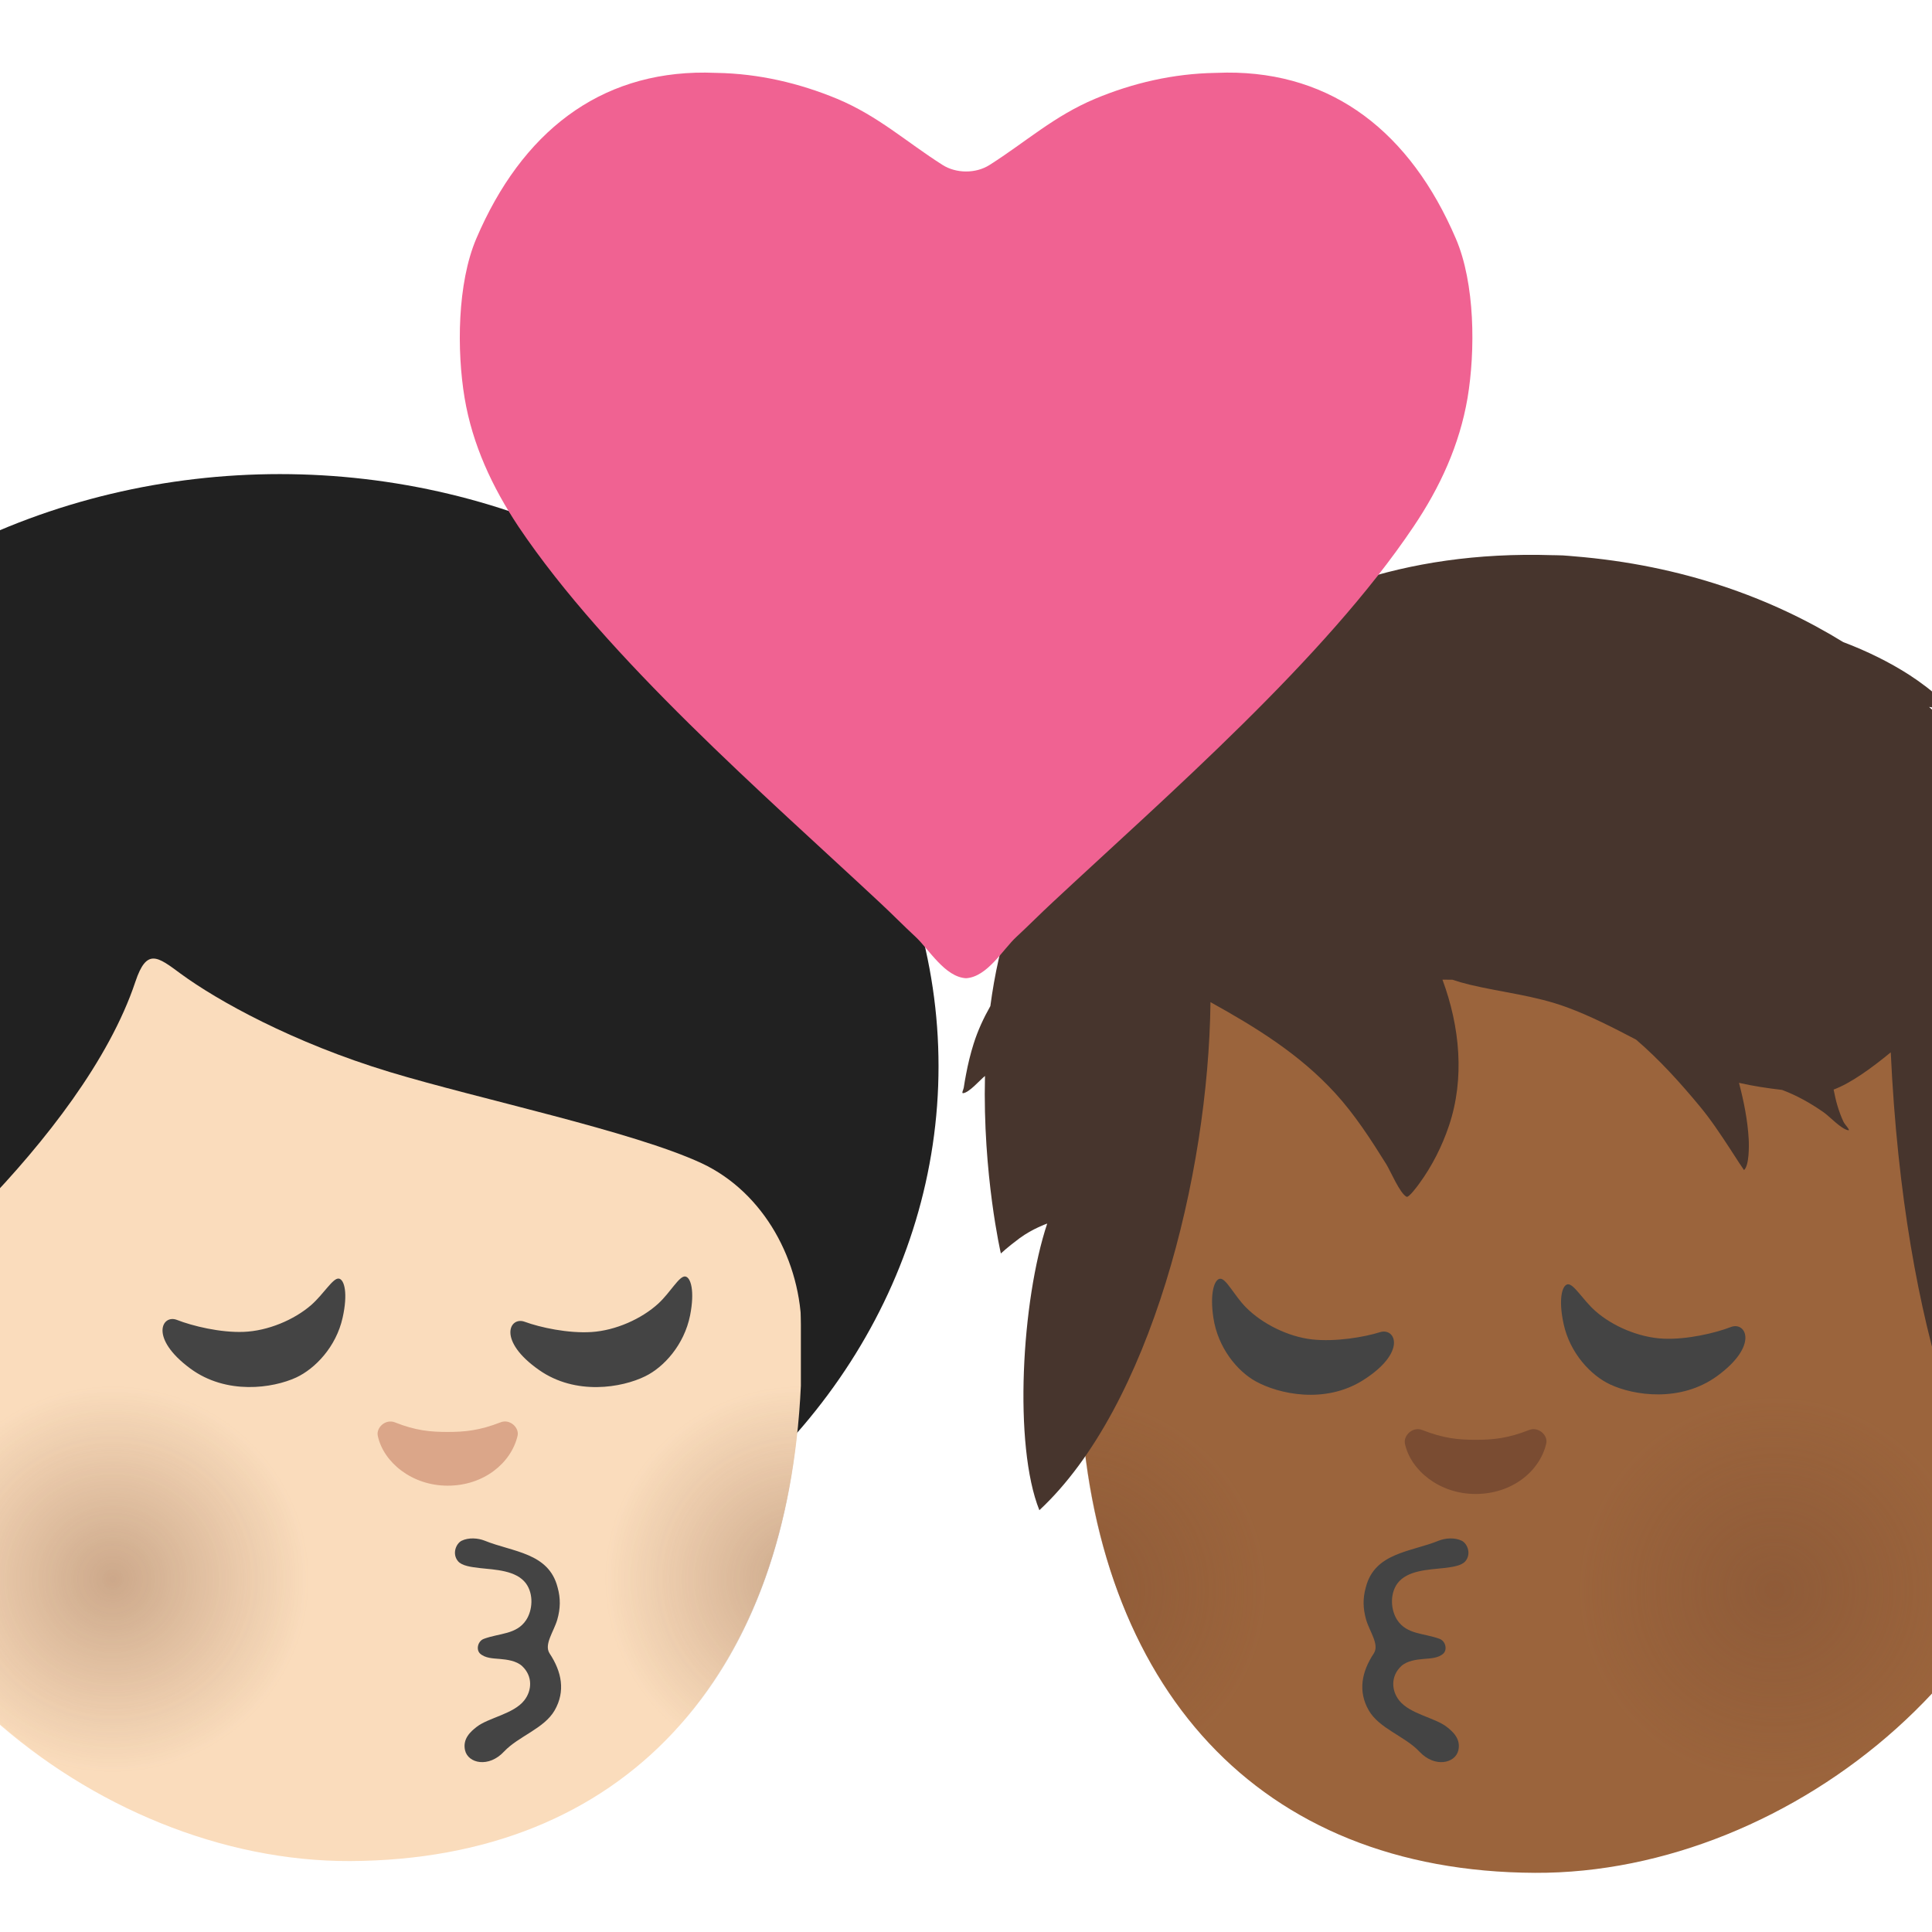 <?xml version='1.0' encoding='UTF-8'?>
<svg xmlns="http://www.w3.org/2000/svg" version="1.1" xml:space="preserve" style="fill-rule:evenodd;clip-rule:evenodd;stroke-linejoin:round;stroke-miterlimit:2;" viewBox="0 0 128 128">
  <g transform="scale(0.24)">
    <g>
      <ellipse cx="77.25" cy="294.334" rx="181.833" ry="163.458" style="fill:#212121;"/>
      <path d="M423.75,517C347.375,516.667 301.917,465.959 298.125,384.584L298.125,291.459C298.125,217.75 357.875,158 431.584,158L436.459,158C510.167,158 569.917,217.75 569.917,291.459L569.917,379.709C569.875,456.084 495,517.334 423.75,517Z" style="fill:#9b643c;fill-rule:nonzero;"/>
      <g>
        <g>
          <g>
            <g>
              <clipPath id="_clip1">
                <path d="M426.834,517C346.084,518.625 300.875,461.917 298.125,384.584L298.125,291.459C298.125,217.75 357.875,158 431.584,158L436.459,158C510.167,158 569.917,217.75 569.917,291.459L569.917,379.709C569.875,451.959 500.25,515.5 426.834,517Z"/>
              </clipPath>
              <g clip-path="url(#_clip1)">
                <g opacity="0.6">
                  <g>
                    <path d="M314.075,489.151C285.992,499.276 254.992,485.026 244.784,457.276C234.575,429.568 248.992,398.859 277.075,388.734C305.075,378.651 336.159,392.943 346.409,420.651C356.617,448.401 342.117,479.068 314.075,489.151Z" style="fill:url(#_Radial2);fill-rule:nonzero;"/>
                  </g>
                </g>
              </g>
            </g>
          </g>
        </g>
      </g>
      <g>
        <g>
          <g>
            <g>
              <clipPath id="_clip3">
                <path d="M426.834,517C346.084,518.625 300.875,461.917 298.125,384.584L298.125,291.459C298.125,217.75 357.875,158 431.584,158L436.459,158C510.167,158 569.917,217.75 569.917,291.459L569.917,379.709C569.875,451.959 500.25,515.5 426.834,517Z"/>
              </clipPath>
              <g clip-path="url(#_clip3)">
                <g opacity="0.6">
                  <g>
                    <path d="M508.392,489.151C480.309,499.276 449.309,485.026 439.1,457.276C428.892,429.568 443.309,398.859 471.392,388.734C499.392,378.651 530.475,392.943 540.725,420.651C550.934,448.401 536.434,479.068 508.392,489.151Z" style="fill:url(#_Radial4);fill-rule:nonzero;"/>
                  </g>
                </g>
              </g>
            </g>
          </g>
        </g>
      </g>
      <path d="M96.667,513.75C172.333,513.417 217.334,463.167 221.084,382.542L221.084,290.334C221.084,217.334 161.917,158.167 88.917,158.167L84.083,158.167C11.083,158.167 -48.083,217.334 -48.083,290.334L-48.083,377.75C-48.083,453.375 26.125,514.042 96.667,513.75Z" style="fill:#fadcbc;fill-rule:nonzero;"/>
      <g>
        <g>
          <g>
            <g>
              <clipPath id="_clip5">
                <path d="M93.75,513.709C175.583,514.292 217.834,459.75 221.084,382.542L221.084,290.334C221.084,217.334 161.917,158.167 88.917,158.167L84.083,158.167C11.083,158.167 -48.083,217.334 -48.083,290.334L-48.083,377.75C-48.083,453.375 27.292,513.25 93.75,513.709Z"/>
              </clipPath>
              <g clip-path="url(#_clip5)">
                <g opacity="0.6">
                  <g>
                    <path d="M239.568,486.125C211.484,496.25 180.484,482 170.276,454.25C160.068,426.542 174.484,395.834 202.568,385.709C230.568,375.625 261.651,389.917 271.901,417.625C282.109,445.375 267.609,476.042 239.568,486.125Z" style="fill:url(#_Radial6);fill-rule:nonzero;"/>
                  </g>
                </g>
              </g>
            </g>
          </g>
        </g>
      </g>
      <g>
        <g>
          <g>
            <g>
              <clipPath id="_clip7">
                <path d="M93.75,513.709C175.583,514.292 217.834,459.75 221.084,382.542L221.084,290.334C221.084,217.334 161.917,158.167 88.917,158.167L84.083,158.167C11.083,158.167 -48.083,217.334 -48.083,290.334L-48.083,377.75C-48.083,453.375 27.292,513.25 93.75,513.709Z"/>
              </clipPath>
              <g clip-path="url(#_clip7)">
                <g opacity="0.6">
                  <path d="M49.625,486.125C21.542,496.25 -9.458,482 -19.667,454.25C-29.875,426.542 -15.458,395.834 12.625,385.709C40.625,375.625 71.708,389.917 81.958,417.625C92.167,445.375 77.667,476.042 49.625,486.125Z" style="fill:url(#_Radial8);fill-rule:nonzero;"/>
                </g>
              </g>
            </g>
          </g>
        </g>
      </g>
      <path d="M107.542,295.917C132.167,303.375 174.75,312.292 193.708,321.125C210.959,329.209 221.25,348.292 221.25,367.334L253.084,260.042L182.417,175.625L106.083,153.833L-1.958,153.833L-84.083,245.667L-85.458,477.584L-60.5,484.834L-69.292,365.959C-69.292,347.834 -62.792,379.875 -47.5,370.167C-33.208,361.125 22.917,314.334 37.375,271C40.5,261.667 43.458,264.042 49.875,268.792C60.042,276.25 80.875,287.834 107.542,295.917Z" style="fill:#212121;"/>
      <path d="M334.688,180.996C356.411,164.892 386.571,151.93 428.519,153.256C428.519,153.256 430.516,153.276 431.437,153.324C432.268,153.367 434.343,153.557 434.343,153.557C464.619,156 489.262,165.214 508.827,177.252C515.399,179.73 521.684,182.835 527.103,186.335C530.397,188.461 533.376,190.787 536.322,193.394C536.927,193.932 539.181,195.339 539.363,196.122C539.576,196.998 537.616,195.898 536.738,195.778C535.479,195.604 534.202,195.447 532.944,195.215L532.53,195.144C537.329,199.536 541.643,204.035 545.476,208.51C547.647,209.979 549.789,211.579 551.902,213.352C554.517,215.551 556.639,218.198 558.668,220.941C559.368,221.892 560.093,222.82 560.693,223.841C561.075,224.485 562.526,225.725 561.807,225.771C560.466,225.859 558.874,225.053 557.437,224.504C561.271,230.443 564.217,236.037 566.327,240.905C573.753,258.053 577.919,274.509 580.03,289.468C584.609,296.203 588.284,303.473 588.803,310.455C588.887,311.533 587.203,309.008 586.365,308.341C584.808,307.095 583.158,305.995 581.55,304.822C582.145,315.26 581.806,324.66 581.048,332.674C583.96,336.568 588.298,341.685 588.692,346.639C588.721,347.09 587.896,346.223 587.511,346.004C586.426,345.39 585.439,344.815 584.457,344.023C582.973,342.823 581.532,341.534 580.183,340.158C578.33,353.589 575.592,361.534 575.592,361.534C575.592,361.534 573.9,359.582 570.649,356.777C567.15,353.792 563.284,351.977 563.284,351.977C567.846,376.29 571.232,414.976 561.116,431.107C545.764,416.842 525.628,369.684 521.948,290.501C516.474,294.993 510.924,298.998 506.177,300.782C506.479,302.245 506.774,303.708 507.185,305.085C507.655,306.665 508.216,308.225 508.918,309.709C509.296,310.494 510.995,312.179 510.16,312.003C508.132,311.582 505.124,308.231 503.347,306.999C499.761,304.501 495.978,302.383 491.957,300.877C487.956,300.411 483.968,299.814 480.052,298.92C481.389,304.031 482.445,309.227 482.734,314.483C482.837,316.352 482.877,321.77 481.44,323.002C481.44,323.002 480.154,321.105 480.052,320.942C479.177,319.565 478.284,318.196 477.392,316.835C474.831,312.942 472.278,309.074 469.301,305.484C463.774,298.808 458.042,292.48 451.642,286.99C445.41,283.739 439.168,280.503 432.547,278.064C423.745,274.812 414.624,273.957 405.604,271.8C404.032,271.419 402.471,270.964 400.927,270.451C400.014,270.437 399.1,270.432 398.195,270.435C403.017,283.463 404.365,297.693 400.012,310.695C398.075,316.468 395.308,321.923 391.748,326.789C391.486,327.149 388.934,330.678 388.29,330.37C386.446,329.476 383.805,323.166 382.68,321.369C378.468,314.62 373.984,307.665 368.599,301.787C358.691,290.949 346.594,283.542 334.156,276.641C333.618,324.541 317.495,388.455 286.918,416.895C279.726,398.952 282.003,359.02 289.086,337.765C289.086,337.765 285.051,339.17 281.488,341.789C278.174,344.254 276.29,346.02 276.29,346.02C276.29,346.02 271.243,324.212 271.907,297.017C270.371,298.285 267.572,301.592 265.862,301.778C265.363,301.836 265.98,300.753 266.051,300.241C266.224,299.01 266.453,297.782 266.682,296.563C267.217,293.72 267.897,290.91 268.764,288.16C269.926,284.46 271.529,281.024 273.389,277.734C275.66,260.656 280.809,242.995 291.077,228.177C289.078,227.916 287.137,227.607 285.302,227.287C282.948,226.866 280.6,226.237 278.391,225.282C278.1,225.159 276.571,224.722 276.482,224.401C276.482,224.401 280.799,222.52 281.461,222.197C286.925,219.56 292.326,216.537 297.643,213.593C300.418,212.048 303.247,210.306 306.048,208.43C311.033,202.44 316.926,196.048 323.891,189.804C322.076,188.204 320.473,186.274 319.151,183.901C317.658,181.211 316.275,178.128 316.001,175.027C315.907,173.974 316.689,171.336 318.423,171.767C323.017,172.912 324.915,179.832 329.893,181.246C331.156,181.603 332.957,181.364 334.688,180.996Z" style="fill:#47352d;fill-rule:nonzero;"/>
      <path d="M336.792,353C335.25,353.125 333.917,356.959 334.959,363.792C336.209,372.084 341.584,378.542 346.667,381.334C353,384.834 365.75,387.667 376.292,381C388.417,373.334 385.292,366.417 380.959,367.75C376.584,369.125 368.667,370.459 362.209,369.75C355.542,369 348.417,365.417 343.959,360.917C340.667,357.584 338.459,352.834 336.792,353ZM432.75,354.542C431.209,354.792 430.167,358.667 431.625,365.417C433.375,373.584 439.209,379.709 444.459,382.167C451,385.25 463.917,387.209 474,379.875C485.584,371.459 482,364.709 477.792,366.334C473.5,368 465.667,369.834 459.209,369.542C452.5,369.25 445.167,366.125 440.417,361.917C436.917,358.834 434.417,354.292 432.75,354.542Z" style="fill:#444;fill-rule:nonzero;"/>
      <path d="M392.584,394.75C398.542,397.084 402.584,397.459 407.375,397.459C412.125,397.459 416.209,397.084 422.125,394.75C424.667,393.75 427.417,396.209 426.834,398.542C425.042,406.167 417.375,412.417 407.334,412.417C397.334,412.417 389.417,405.875 387.834,398.542C387.375,396.209 390.042,393.75 392.584,394.75Z" style="fill:#7a4c32;"/>
      <path d="M108.958,392.625C114.833,394.959 118.875,395.292 123.583,395.292C128.292,395.292 132.333,394.917 138.208,392.625C140.708,391.625 143.417,394.084 142.875,396.375C141.083,403.917 133.5,410.125 123.583,410.125C113.667,410.125 105.833,403.625 104.292,396.375C103.792,394.084 106.417,391.667 108.958,392.625Z" style="fill:#dba689;"/>
      <path d="M189.167,352.375C190.708,352.584 191.833,356.417 190.5,363.125C188.875,371.25 183.25,377.417 178.125,379.917C171.708,383.084 158.958,385.292 148.833,378.209C137.208,370.084 140.625,363.334 144.833,364.875C149.125,366.459 156.875,368.125 163.292,367.709C169.917,367.292 177.125,364.084 181.75,359.834C185.125,356.709 187.5,352.167 189.167,352.375ZM93.542,352.959C95.083,353.209 96.083,357.042 94.583,363.75C92.792,371.834 86.958,377.834 81.792,380.25C75.292,383.25 62.5,385.125 52.542,377.792C41.125,369.375 44.708,362.709 48.875,364.375C53.125,366.042 60.833,367.917 67.25,367.667C73.917,367.417 81.167,364.375 85.917,360.25C89.375,357.209 91.917,352.709 93.542,352.959Z" style="fill:#444;fill-rule:nonzero;"/>
      <g>
        <path d="M143.125,145.375C167.625,181.833 211.25,219.625 242.709,249C246.084,252.125 249.375,255.5 252.792,258.667C256.417,262.042 260.834,269.709 266.667,270.042C272.542,269.709 276.917,262 280.542,258.667C283.959,255.5 287.292,252.125 290.667,249C322.125,219.667 365.75,181.833 390.209,145.375C397.542,134.5 402.917,122.792 405.125,109.833C407.292,96.833 407.209,78.208 401.875,65.833C389.334,36.583 367.959,19.875 338.667,20.042C337.584,20.083 336.5,20.083 335.417,20.125C323.917,20.333 312.792,22.875 302.25,27.292C290.959,32.042 283.209,39.167 273.167,45.542C269.375,47.958 263.959,47.917 260.209,45.542C250.167,39.167 242.459,32.042 231.125,27.292C220.584,22.917 209.417,20.333 197.958,20.125C196.875,20.083 195.75,20.083 194.708,20.042C165.333,19.875 144,36.583 131.5,65.833C126.208,78.208 126.083,96.833 128.25,109.833C130.417,122.75 135.875,134.458 143.125,145.375Z" style="fill:#f06292;fill-rule:nonzero;"/>
      </g>
      <g>
        <path d="M404.5,431C403.417,432.25 400.959,432.584 398.459,432.875C394.334,433.334 388.459,433.459 385.75,437.125C383.584,440.125 383.959,444.542 385.709,447.209C388.375,451.25 393.042,450.792 397.417,452.417C398.542,452.834 399.167,454.084 399.042,455.209C399,455.625 398.834,456.042 398.5,456.417C397.042,457.792 394.834,457.792 392.959,457.959C391.042,458.125 388.375,458.459 386.792,459.959C383.917,462.667 384.042,466.625 386.25,469.417C389.209,473.167 396.125,474.167 399.375,476.709C401.084,478.042 403.292,480 402.584,483.167C401.75,486.792 396.042,488.084 391.792,483.5C387.834,479.292 380.709,477.167 377.834,472.125C374.834,466.875 375.875,461.5 379.25,456.417C380.834,453.959 378.084,450.417 377.125,447.125C376.25,444.084 376.167,441.25 377.042,438.167C379.5,428.584 389.417,428.459 397.209,425.292C399,424.584 401.584,424.375 403.542,425.334C405.125,426.167 406.209,429 404.5,431Z" style="fill:#444;fill-rule:nonzero;"/>
      </g>
      <g>
        <path d="M126.458,431C127.542,432.25 130,432.584 132.5,432.875C136.625,433.334 142.5,433.459 145.208,437.125C147.375,440.125 147,444.542 145.25,447.209C142.583,451.25 137.917,450.792 133.542,452.417C132.417,452.834 131.792,454.084 131.917,455.209C131.958,455.625 132.125,456.042 132.458,456.417C133.917,457.792 136.125,457.792 138,457.959C139.917,458.125 142.583,458.459 144.167,459.959C147.042,462.667 146.917,466.625 144.708,469.417C141.75,473.167 134.833,474.167 131.583,476.709C129.875,478.042 127.667,480 128.375,483.167C129.208,486.792 134.917,488.084 139.167,483.5C143.125,479.292 150.25,477.167 153.125,472.125C156.125,466.875 155.083,461.5 151.708,456.417C150.125,453.959 152.875,450.417 153.833,447.125C154.708,444.084 154.792,441.25 153.917,438.167C151.458,428.584 141.542,428.459 133.75,425.292C131.958,424.584 129.375,424.375 127.417,425.334C125.833,426.167 124.75,429 126.458,431Z" style="fill:#444;fill-rule:nonzero;"/>
      </g>
    </g>
    <defs>
      <radialGradient id="_Radial2" cx="0" cy="0" r="1" gradientUnits="userSpaceOnUse" gradientTransform="matrix(54.087,0,0,53.455,295.591,438.955)">
        <stop offset="0" style="stop-color:#7a4c32;stop-opacity:0.6"/>
        <stop offset="1" style="stop-color:#7a4c32;stop-opacity:0"/>
      </radialGradient>
      <radialGradient id="_Radial4" cx="0" cy="0" r="1" gradientUnits="userSpaceOnUse" gradientTransform="matrix(54.087,0,0,53.455,489.908,438.955)">
        <stop offset="0" style="stop-color:#7a4c32;stop-opacity:0.6"/>
        <stop offset="1" style="stop-color:#7a4c32;stop-opacity:0"/>
      </radialGradient>
      <radialGradient id="_Radial6" cx="0" cy="0" r="1" gradientUnits="userSpaceOnUse" gradientTransform="matrix(54.087,0,0,53.455,221.084,435.93)">
        <stop offset="0" style="stop-color:#7a4c32;stop-opacity:0.6"/>
        <stop offset="1" style="stop-color:#7a4c32;stop-opacity:0"/>
      </radialGradient>
      <radialGradient id="_Radial8" cx="0" cy="0" r="1" gradientUnits="userSpaceOnUse" gradientTransform="matrix(54.087,0,0,53.455,31.141,435.93)">
        <stop offset="0" style="stop-color:#7a4c32;stop-opacity:0.6"/>
        <stop offset="1" style="stop-color:#7a4c32;stop-opacity:0"/>
      </radialGradient>
    </defs>
  </g>
</svg>
